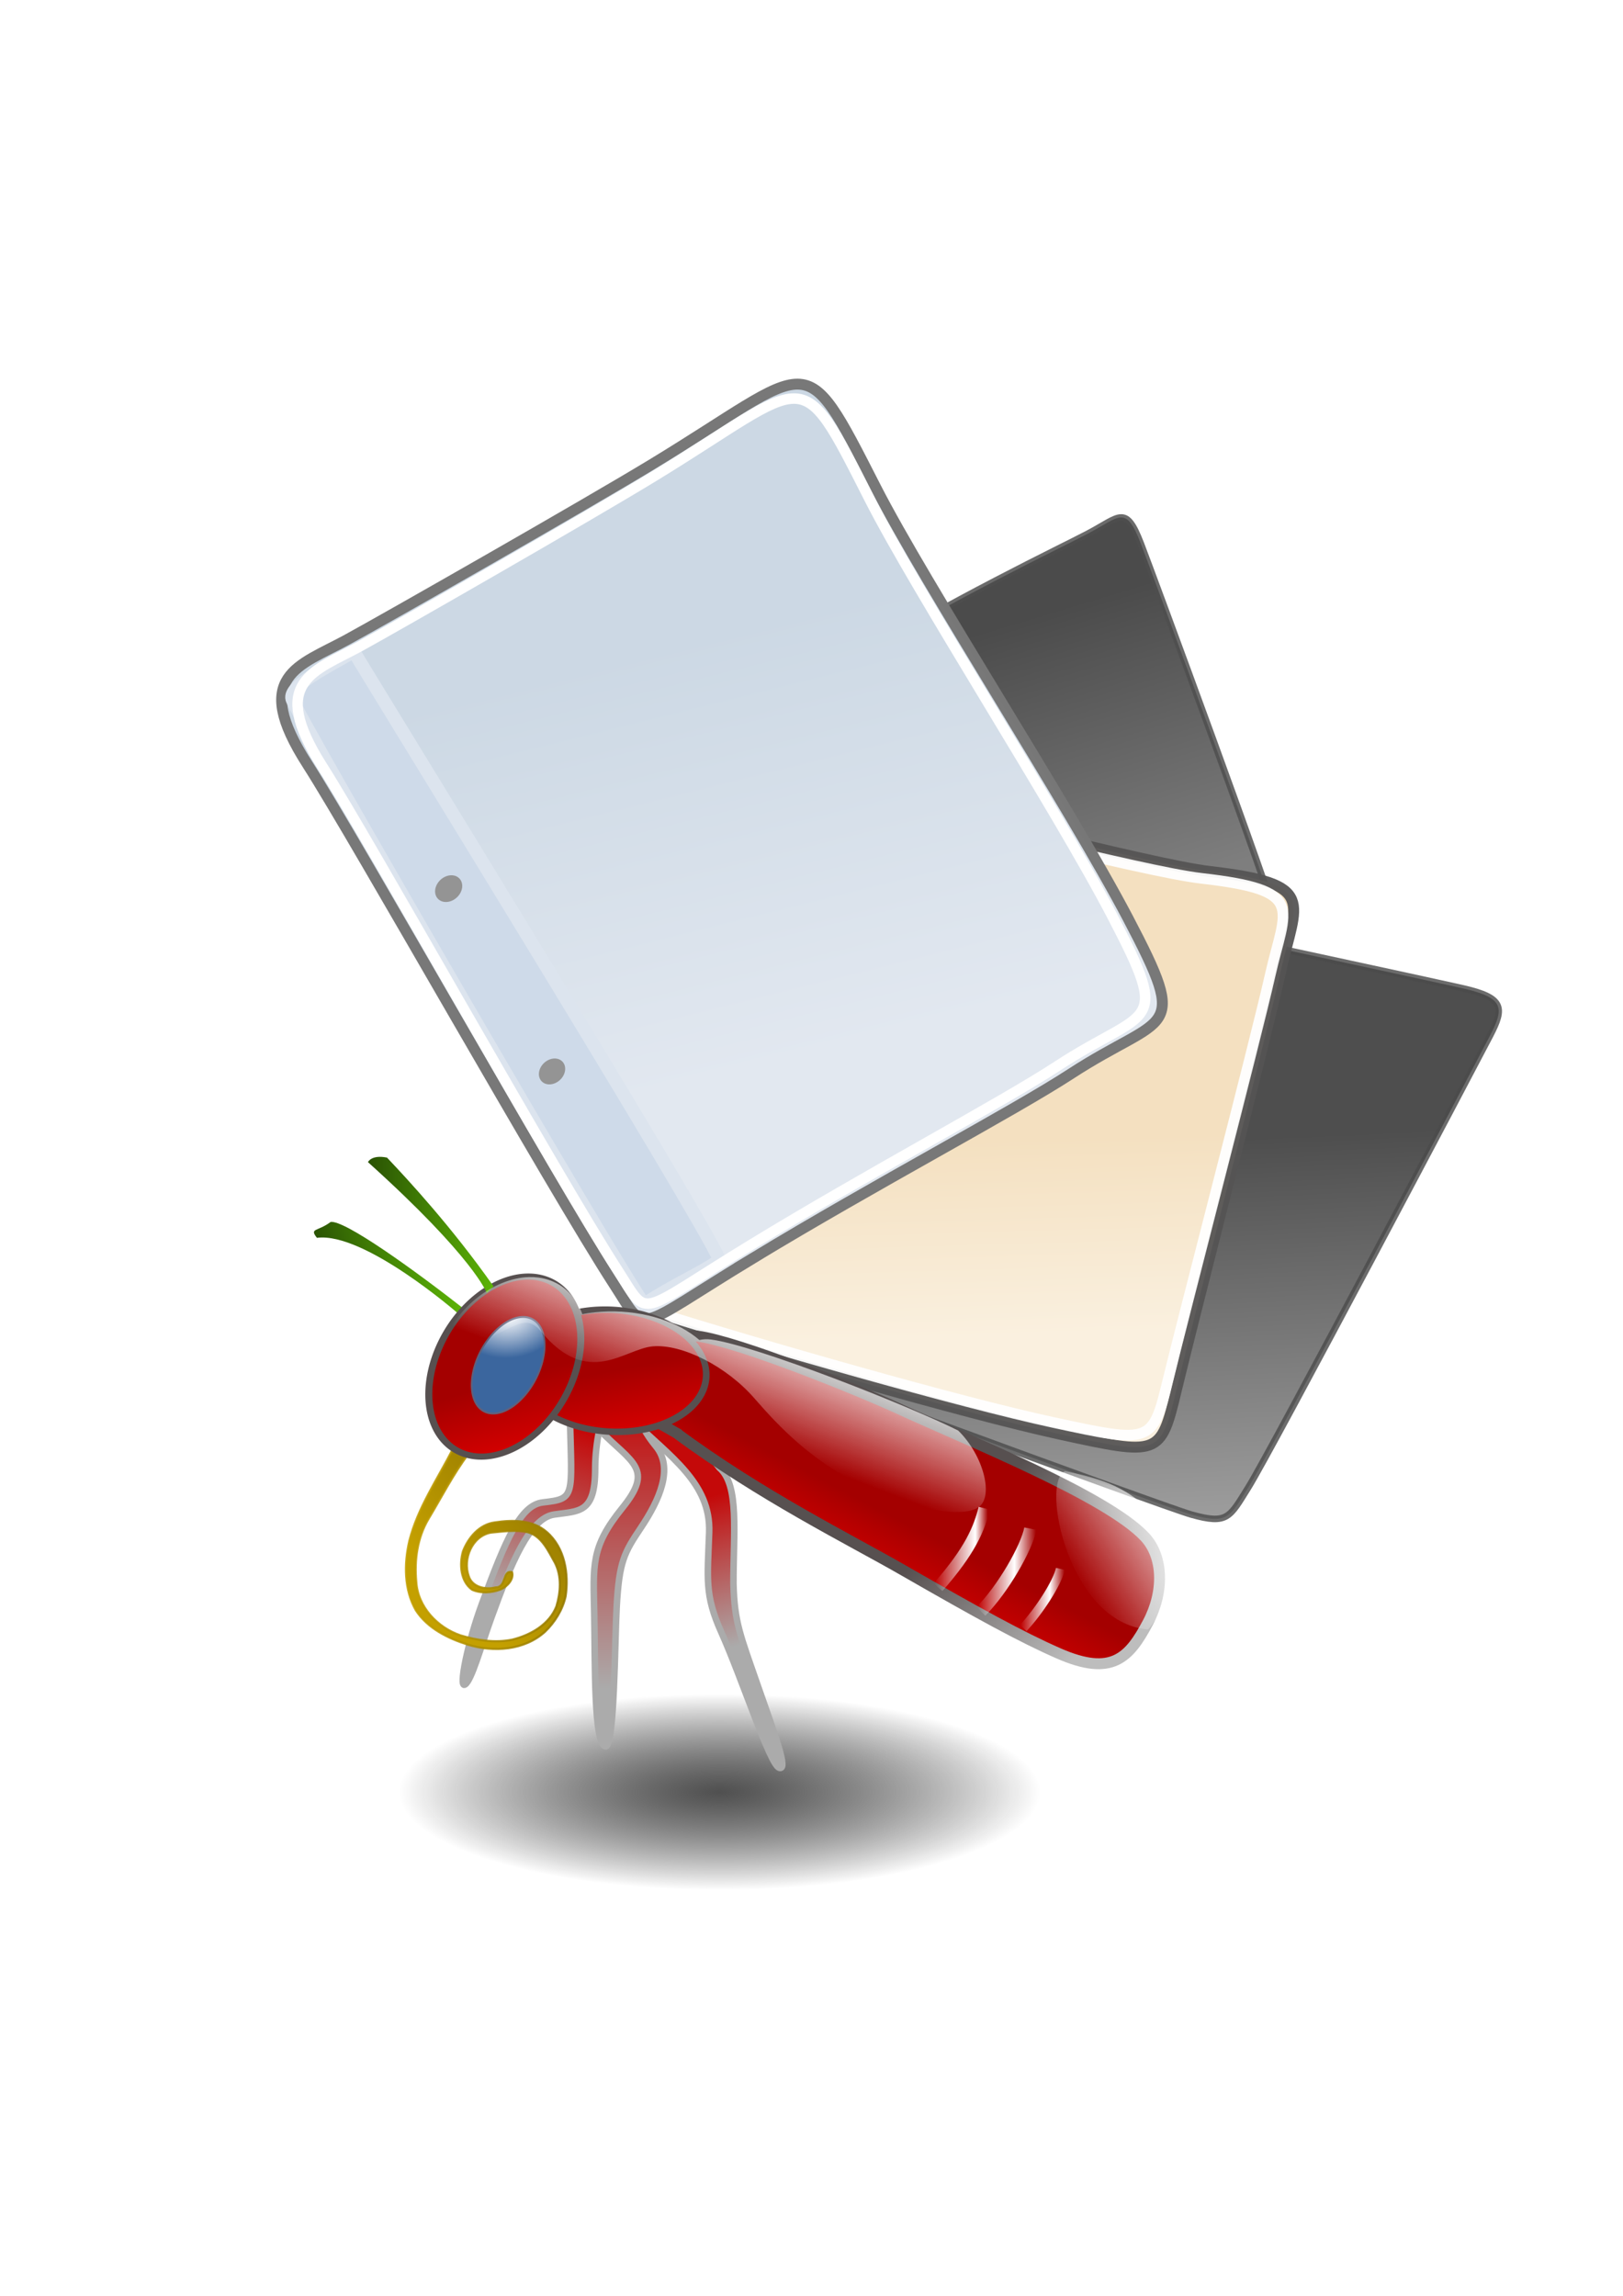 <?xml version="1.0" encoding="UTF-8" standalone="no"?>
<!-- Created with Inkscape (http://www.inkscape.org/) -->

<svg
   xmlns:dc="http://purl.org/dc/elements/1.1/"
   xmlns:cc="http://creativecommons.org/ns#"
   xmlns:rdf="http://www.w3.org/1999/02/22-rdf-syntax-ns#"
   xmlns:svg="http://www.w3.org/2000/svg"
   xmlns="http://www.w3.org/2000/svg"
   xmlns:xlink="http://www.w3.org/1999/xlink"
   xmlns:sodipodi="http://sodipodi.sourceforge.net/DTD/sodipodi-0.dtd"
   xmlns:inkscape="http://www.inkscape.org/namespaces/inkscape"
   width="744.094"
   height="1052.362"
   id="svg2"
   version="1.1"
   inkscape:version="0.47pre4 r22446"
   sodipodi:docname="mnemosyne.svg"
   style="display:inline;enable-background:new">
  <defs
     id="defs4">
    <linearGradient
       id="linearGradient3716">
      <stop
         style="stop-color:#575050;stop-opacity:1;"
         offset="0"
         id="stop3718" />
      <stop
         style="stop-color:#bdbdbd;stop-opacity:1;"
         offset="1"
         id="stop3720" />
    </linearGradient>
    <linearGradient
       id="linearGradient4057">
      <stop
         style="stop-color:#c4a000;stop-opacity:1;"
         offset="0"
         id="stop4059" />
      <stop
         style="stop-color:#937800;stop-opacity:1;"
         offset="1"
         id="stop4061" />
    </linearGradient>
    <linearGradient
       id="linearGradient4017">
      <stop
         style="stop-color:#d80000;stop-opacity:1;"
         offset="0"
         id="stop4019" />
      <stop
         style="stop-color:#a40000;stop-opacity:1;"
         offset="1"
         id="stop4021" />
    </linearGradient>
    <linearGradient
       id="linearGradient3904">
      <stop
         style="stop-color:#c40909;stop-opacity:1;"
         offset="0"
         id="stop3906" />
      <stop
         style="stop-color:#ababab;stop-opacity:1;"
         offset="1"
         id="stop3908" />
    </linearGradient>
    <linearGradient
       inkscape:collect="always"
       id="linearGradient3804">
      <stop
         style="stop-color:#ffffff;stop-opacity:1;"
         offset="0"
         id="stop3806" />
      <stop
         style="stop-color:#ffffff;stop-opacity:0;"
         offset="1"
         id="stop3808" />
    </linearGradient>
    <linearGradient
       inkscape:collect="always"
       id="linearGradient3772">
      <stop
         style="stop-color:#ffffff;stop-opacity:1;"
         offset="0"
         id="stop3774" />
      <stop
         style="stop-color:#ffffff;stop-opacity:0;"
         offset="1"
         id="stop3776" />
    </linearGradient>
    <linearGradient
       id="linearGradient3881">
      <stop
         style="stop-color:#ccd8e4;stop-opacity:1;"
         offset="0"
         id="stop3883" />
      <stop
         style="stop-color:#e2e8f0;stop-opacity:1;"
         offset="1"
         id="stop3885" />
    </linearGradient>
    <linearGradient
       id="linearGradient3873">
      <stop
         style="stop-color:#f4e0c0;stop-opacity:1;"
         offset="0"
         id="stop3875" />
      <stop
         style="stop-color:#faf0df;stop-opacity:1;"
         offset="1"
         id="stop3877" />
    </linearGradient>
    <linearGradient
       id="linearGradient3843">
      <stop
         style="stop-color:#4b4b4b;stop-opacity:1;"
         offset="0"
         id="stop3845" />
      <stop
         style="stop-color:#7e7e7e;stop-opacity:1;"
         offset="1"
         id="stop3847" />
    </linearGradient>
    <linearGradient
       id="linearGradient3835">
      <stop
         style="stop-color:#4e4e4e;stop-opacity:1;"
         offset="0"
         id="stop3837" />
      <stop
         style="stop-color:#a3a3a3;stop-opacity:1;"
         offset="1"
         id="stop3839" />
    </linearGradient>
    <linearGradient
       id="linearGradient3739">
      <stop
         id="stop3741"
         offset="0"
         style="stop-color:#ffffff;stop-opacity:0;" />
      <stop
         style="stop-color:#ffffff;stop-opacity:1;"
         offset="0.661"
         id="stop3743" />
      <stop
         id="stop3745"
         offset="1"
         style="stop-color:#ffffff;stop-opacity:0;" />
    </linearGradient>
    <linearGradient
       id="linearGradient3731">
      <stop
         id="stop3733"
         offset="0"
         style="stop-color:#ffffff;stop-opacity:0;" />
      <stop
         style="stop-color:#ffffff;stop-opacity:1;"
         offset="0.631"
         id="stop3735" />
      <stop
         id="stop3737"
         offset="1"
         style="stop-color:#ffffff;stop-opacity:0;" />
    </linearGradient>
    <linearGradient
       id="linearGradient3637">
      <stop
         style="stop-color:#ffffff;stop-opacity:0;"
         offset="0"
         id="stop3639" />
      <stop
         id="stop3647"
         offset="0.766"
         style="stop-color:#ffffff;stop-opacity:1;" />
      <stop
         style="stop-color:#ffffff;stop-opacity:0;"
         offset="1"
         id="stop3641" />
    </linearGradient>
    <linearGradient
       id="linearGradient5205">
      <stop
         style="stop-color:#295103;stop-opacity:1;"
         offset="0"
         id="stop5207" />
      <stop
         style="stop-color:#5db507;stop-opacity:1;"
         offset="1"
         id="stop5209" />
    </linearGradient>
    <linearGradient
       id="linearGradient3686">
      <stop
         style="stop-color:#ffffff;stop-opacity:1;"
         offset="0"
         id="stop3688" />
      <stop
         style="stop-color:#3b669e;stop-opacity:1;"
         offset="1"
         id="stop3690" />
    </linearGradient>
    <linearGradient
       id="linearGradient3665">
      <stop
         style="stop-color:#505050;stop-opacity:1;"
         offset="0"
         id="stop3667" />
      <stop
         style="stop-color:#000000;stop-opacity:0;"
         offset="1"
         id="stop3669" />
    </linearGradient>
    <inkscape:perspective
       sodipodi:type="inkscape:persp3d"
       inkscape:vp_x="0 : 526.18109 : 1"
       inkscape:vp_y="0 : 1000 : 0"
       inkscape:vp_z="744.09448 : 526.18109 : 1"
       inkscape:persp3d-origin="372.04724 : 350.78739 : 1"
       id="perspective10" />
    <inkscape:perspective
       id="perspective2884"
       inkscape:persp3d-origin="0.5 : 0.33333333 : 1"
       inkscape:vp_z="1 : 0.5 : 1"
       inkscape:vp_y="0 : 1000 : 0"
       inkscape:vp_x="0 : 0.5 : 1"
       sodipodi:type="inkscape:persp3d" />
    <radialGradient
       inkscape:collect="always"
       xlink:href="#linearGradient3665"
       id="radialGradient3671"
       cx="301.429"
       cy="819.505"
       fx="301.429"
       fy="819.505"
       r="120"
       gradientTransform="matrix(1,0,0,0.405,0,487.801)"
       gradientUnits="userSpaceOnUse" />
    <radialGradient
       inkscape:collect="always"
       xlink:href="#linearGradient3686"
       id="radialGradient5201"
       cx="143.376"
       cy="643.096"
       fx="143.376"
       fy="643.096"
       r="28.357"
       gradientTransform="matrix(-0.242,0.818,-0.912,-0.623,772.815,906.026)"
       gradientUnits="userSpaceOnUse" />
    <linearGradient
       inkscape:collect="always"
       xlink:href="#linearGradient5205"
       id="linearGradient5211"
       x1="168.195"
       y1="558.145"
       x2="225.764"
       y2="558.145"
       gradientUnits="userSpaceOnUse"
       gradientTransform="matrix(1.018,0,0,1.025,-3.012,-13.182)" />
    <inkscape:perspective
       id="perspective5221"
       inkscape:persp3d-origin="0.5 : 0.33333333 : 1"
       inkscape:vp_z="1 : 0.5 : 1"
       inkscape:vp_y="0 : 1000 : 0"
       inkscape:vp_x="0 : 0.5 : 1"
       sodipodi:type="inkscape:persp3d" />
    <linearGradient
       inkscape:collect="always"
       xlink:href="#linearGradient5205-9"
       id="linearGradient5211-9"
       x1="168.195"
       y1="558.145"
       x2="225.764"
       y2="558.145"
       gradientUnits="userSpaceOnUse" />
    <linearGradient
       id="linearGradient5205-9">
      <stop
         style="stop-color:#295103;stop-opacity:1;"
         offset="0"
         id="stop5207-0" />
      <stop
         style="stop-color:#5db507;stop-opacity:1;"
         offset="1"
         id="stop5209-0" />
    </linearGradient>
    <linearGradient
       gradientTransform="matrix(0.959,-0.284,0.284,0.959,-171.087,97.917)"
       y2="558.145"
       x2="225.764"
       y1="558.145"
       x1="168.195"
       gradientUnits="userSpaceOnUse"
       id="linearGradient5230"
       xlink:href="#linearGradient5205-9"
       inkscape:collect="always" />
    <inkscape:perspective
       id="perspective5261"
       inkscape:persp3d-origin="0.5 : 0.33333333 : 1"
       inkscape:vp_z="1 : 0.5 : 1"
       inkscape:vp_y="0 : 1000 : 0"
       inkscape:vp_x="0 : 0.5 : 1"
       sodipodi:type="inkscape:persp3d" />
    <inkscape:perspective
       id="perspective5283"
       inkscape:persp3d-origin="0.5 : 0.33333333 : 1"
       inkscape:vp_z="1 : 0.5 : 1"
       inkscape:vp_y="0 : 1000 : 0"
       inkscape:vp_x="0 : 0.5 : 1"
       sodipodi:type="inkscape:persp3d" />
    <linearGradient
       inkscape:collect="always"
       xlink:href="#linearGradient3637"
       id="linearGradient3645"
       x1="430.325"
       y1="708.098"
       x2="452.904"
       y2="708.098"
       gradientUnits="userSpaceOnUse"
       gradientTransform="matrix(1.085,0,0,1.074,-38.52,-50.748)" />
    <inkscape:perspective
       id="perspective3657"
       inkscape:persp3d-origin="0.5 : 0.33333333 : 1"
       inkscape:vp_z="1 : 0.5 : 1"
       inkscape:vp_y="0 : 1000 : 0"
       inkscape:vp_x="0 : 0.5 : 1"
       sodipodi:type="inkscape:persp3d" />
    <linearGradient
       inkscape:collect="always"
       xlink:href="#linearGradient3637-6"
       id="linearGradient3645-3"
       x1="430.325"
       y1="708.098"
       x2="452.904"
       y2="708.098"
       gradientUnits="userSpaceOnUse" />
    <linearGradient
       id="linearGradient3637-6">
      <stop
         style="stop-color:#ffffff;stop-opacity:0;"
         offset="0"
         id="stop3639-3" />
      <stop
         id="stop3647-6"
         offset="0.5"
         style="stop-color:#ffffff;stop-opacity:1;" />
      <stop
         style="stop-color:#ffffff;stop-opacity:0;"
         offset="1"
         id="stop3641-0" />
    </linearGradient>
    <linearGradient
       gradientTransform="matrix(1.192,0,0,1.098,-64.861,-57.212)"
       y2="708.098"
       x2="452.904"
       y1="708.098"
       x1="430.325"
       gradientUnits="userSpaceOnUse"
       id="linearGradient3667"
       xlink:href="#linearGradient3731"
       inkscape:collect="always" />
    <inkscape:perspective
       id="perspective3698"
       inkscape:persp3d-origin="0.5 : 0.33333333 : 1"
       inkscape:vp_z="1 : 0.5 : 1"
       inkscape:vp_y="0 : 1000 : 0"
       inkscape:vp_x="0 : 0.5 : 1"
       sodipodi:type="inkscape:persp3d" />
    <linearGradient
       gradientTransform="translate(21.754,10.061)"
       y2="708.098"
       x2="452.904"
       y1="708.098"
       x1="430.325"
       gradientUnits="userSpaceOnUse"
       id="linearGradient3667-6"
       xlink:href="#linearGradient3637-6-0"
       inkscape:collect="always" />
    <linearGradient
       id="linearGradient3637-6-0">
      <stop
         style="stop-color:#ffffff;stop-opacity:0;"
         offset="0"
         id="stop3639-3-5" />
      <stop
         id="stop3647-6-5"
         offset="0.5"
         style="stop-color:#ffffff;stop-opacity:1;" />
      <stop
         style="stop-color:#ffffff;stop-opacity:0;"
         offset="1"
         id="stop3641-0-3" />
    </linearGradient>
    <linearGradient
       y2="708.098"
       x2="452.904"
       y1="708.098"
       x1="430.325"
       gradientTransform="matrix(0.897,0,0,0.786,81.872,176.74)"
       gradientUnits="userSpaceOnUse"
       id="linearGradient3708"
       xlink:href="#linearGradient3739"
       inkscape:collect="always" />
    <inkscape:perspective
       id="perspective3785"
       inkscape:persp3d-origin="0.5 : 0.33333333 : 1"
       inkscape:vp_z="1 : 0.5 : 1"
       inkscape:vp_y="0 : 1000 : 0"
       inkscape:vp_x="0 : 0.5 : 1"
       sodipodi:type="inkscape:persp3d" />
    <inkscape:perspective
       id="perspective3807"
       inkscape:persp3d-origin="0.5 : 0.33333333 : 1"
       inkscape:vp_z="1 : 0.5 : 1"
       inkscape:vp_y="0 : 1000 : 0"
       inkscape:vp_x="0 : 0.5 : 1"
       sodipodi:type="inkscape:persp3d" />
    <linearGradient
       inkscape:collect="always"
       xlink:href="#linearGradient3835"
       id="linearGradient3841"
       x1="547.54"
       y1="522.649"
       x2="555.96"
       y2="708.66"
       gradientUnits="userSpaceOnUse" />
    <linearGradient
       inkscape:collect="always"
       xlink:href="#linearGradient3843"
       id="linearGradient3849"
       x1="484.486"
       y1="279.037"
       x2="523.672"
       y2="408.561"
       gradientUnits="userSpaceOnUse" />
    <inkscape:perspective
       id="perspective3859"
       inkscape:persp3d-origin="0.5 : 0.33333333 : 1"
       inkscape:vp_z="1 : 0.5 : 1"
       inkscape:vp_y="0 : 1000 : 0"
       inkscape:vp_x="0 : 0.5 : 1"
       sodipodi:type="inkscape:persp3d" />
    <linearGradient
       inkscape:collect="always"
       xlink:href="#linearGradient3873"
       id="linearGradient3879"
       x1="485.482"
       y1="521.863"
       x2="488.12"
       y2="611.425"
       gradientUnits="userSpaceOnUse" />
    <linearGradient
       inkscape:collect="always"
       xlink:href="#linearGradient3881"
       id="linearGradient3887"
       x1="331.011"
       y1="289.523"
       x2="378.871"
       y2="481.729"
       gradientUnits="userSpaceOnUse" />
    <inkscape:perspective
       id="perspective3729"
       inkscape:persp3d-origin="0.5 : 0.33333333 : 1"
       inkscape:vp_z="1 : 0.5 : 1"
       inkscape:vp_y="0 : 1000 : 0"
       inkscape:vp_x="0 : 0.5 : 1"
       sodipodi:type="inkscape:persp3d" />
    <filter
       inkscape:collect="always"
       id="filter3824"
       color-interpolation-filters="sRGB">
      <feGaussianBlur
         inkscape:collect="always"
         stdDeviation="1.205"
         id="feGaussianBlur3826" />
    </filter>
    <filter
       inkscape:collect="always"
       id="filter3864"
       color-interpolation-filters="sRGB">
      <feGaussianBlur
         inkscape:collect="always"
         stdDeviation="2.944"
         id="feGaussianBlur3866" />
    </filter>
    <filter
       inkscape:collect="always"
       id="filter3892"
       x="-0.252"
       width="1.505"
       y="-0.159"
       height="1.318"
       color-interpolation-filters="sRGB">
      <feGaussianBlur
         inkscape:collect="always"
         stdDeviation="1.795"
         id="feGaussianBlur3894" />
    </filter>
    <filter
       inkscape:collect="always"
       id="filter3896"
       x="-0.19"
       width="1.38"
       y="-0.114"
       height="1.227"
       color-interpolation-filters="sRGB">
      <feGaussianBlur
         inkscape:collect="always"
         stdDeviation="1.795"
         id="feGaussianBlur3898" />
    </filter>
    <filter
       inkscape:collect="always"
       id="filter3900"
       x="-0.203"
       width="1.406"
       y="-0.119"
       height="1.238"
       color-interpolation-filters="sRGB">
      <feGaussianBlur
         inkscape:collect="always"
         stdDeviation="1.795"
         id="feGaussianBlur3902" />
    </filter>
    <linearGradient
       inkscape:collect="always"
       xlink:href="#linearGradient3904"
       id="linearGradient3910"
       x1="288.349"
       y1="642.769"
       x2="288.349"
       y2="774.09"
       gradientUnits="userSpaceOnUse" />
    <linearGradient
       inkscape:collect="always"
       xlink:href="#linearGradient3904"
       id="linearGradient3918"
       x1="329.208"
       y1="684.817"
       x2="347.754"
       y2="751.711"
       gradientUnits="userSpaceOnUse" />
    <linearGradient
       inkscape:collect="always"
       xlink:href="#linearGradient3904"
       id="linearGradient3926"
       x1="264.419"
       y1="655.642"
       x2="237.097"
       y2="736.133"
       gradientUnits="userSpaceOnUse" />
    <linearGradient
       inkscape:collect="always"
       xlink:href="#linearGradient3772"
       id="linearGradient3961"
       gradientUnits="userSpaceOnUse"
       gradientTransform="matrix(1.028,0,0,1.032,-7.869,-21.844)"
       x1="363.03"
       y1="614.696"
       x2="344.682"
       y2="661.614" />
    <linearGradient
       inkscape:collect="always"
       xlink:href="#linearGradient3804"
       id="linearGradient3963"
       gradientUnits="userSpaceOnUse"
       x1="537.845"
       y1="711.129"
       x2="501.594"
       y2="733.155" />
    <linearGradient
       inkscape:collect="always"
       xlink:href="#linearGradient4017"
       id="linearGradient4023"
       x1="380.928"
       y1="717.468"
       x2="396.214"
       y2="688.241"
       gradientUnits="userSpaceOnUse" />
    <filter
       inkscape:collect="always"
       id="filter4037"
       color-interpolation-filters="sRGB">
      <feBlend
         inkscape:collect="always"
         mode="darken"
         in2="BackgroundImage"
         id="feBlend4039" />
    </filter>
    <linearGradient
       inkscape:collect="always"
       xlink:href="#linearGradient4017"
       id="linearGradient4047"
       x1="222.909"
       y1="658.35"
       x2="201.525"
       y2="661.938"
       gradientUnits="userSpaceOnUse" />
    <linearGradient
       inkscape:collect="always"
       xlink:href="#linearGradient4017"
       id="linearGradient4055"
       x1="212.902"
       y1="690.673"
       x2="197.311"
       y2="671.032"
       gradientUnits="userSpaceOnUse" />
    <linearGradient
       inkscape:collect="always"
       xlink:href="#linearGradient4057"
       id="linearGradient4063"
       x1="197.538"
       y1="719.08"
       x2="247.604"
       y2="674.855"
       gradientUnits="userSpaceOnUse" />
    <linearGradient
       inkscape:collect="always"
       xlink:href="#linearGradient4057"
       id="linearGradient4071"
       x1="185.617"
       y1="709.85"
       x2="260.294"
       y2="709.85"
       gradientUnits="userSpaceOnUse" />
    <linearGradient
       inkscape:collect="always"
       xlink:href="#linearGradient3716"
       id="linearGradient3722"
       x1="420.925"
       y1="714.359"
       x2="476.899"
       y2="774.681"
       gradientUnits="userSpaceOnUse" />
  </defs>
  <sodipodi:namedview
     id="base"
     pagecolor="#ffffff"
     bordercolor="#666666"
     borderopacity="1.0"
     inkscape:pageopacity="0.0"
     inkscape:pageshadow="2"
     inkscape:zoom="0.63604381"
     inkscape:cx="235.3873"
     inkscape:cy="460.43042"
     inkscape:document-units="px"
     inkscape:current-layer="layer3"
     showgrid="false"
     inkscape:window-width="1440"
     inkscape:window-height="874"
     inkscape:window-x="0"
     inkscape:window-y="1"
     inkscape:window-maximized="1" />
  <g
     inkscape:groupmode="layer"
     id="layer3"
     inkscape:label="Bug"
     style="display:inline;filter:url(#filter4037)">
    <g
       id="g4763">
      <path
         transform="matrix(1.226,0,0,0.926,-39.609,62.401)"
         d="m 421.429,819.505 a 120,48.571 0 1 1 -240,0 120,48.571 0 1 1 240,0 z"
         sodipodi:ry="48.57143"
         sodipodi:rx="120"
         sodipodi:cy="819.50507"
         sodipodi:cx="301.42856"
         id="path2891"
         style="fill:url(#radialGradient3671);fill-opacity:1;display:inline;enable-background:new"
         sodipodi:type="arc" />
      <path
         sodipodi:nodetypes="csssscc"
         id="path2854"
         d="m 293.862,601.717 c 41.123,15.85 239.582,88.938 252.31,92.528 16.706,4.712 17.563,1.285 26.131,-12.423 10.453,-16.726 104.522,-194.908 110.948,-207.331 6.426,-12.423 6.426,-17.135 -12.423,-21.418 -16.927,-3.847 -118.658,-25.702 -118.658,-25.702 L 293.862,601.717 z"
         style="fill:url(#linearGradient3841);fill-opacity:1;stroke:#4b4b4b;stroke-width:3;stroke-linecap:butt;stroke-linejoin:miter;stroke-miterlimit:4;stroke-opacity:0.816;stroke-dasharray:none" />
      <path
         sodipodi:nodetypes="cssscc"
         id="path2852"
         d="m 383.819,306.999 c 53.118,-32.556 102.703,-55.897 115.231,-62.542 14.594,-7.74 17.05,-13.195 23.989,4.712 4.715,12.168 62.114,167.493 62.114,172.633 0,5.14 -112.233,71.109 -112.233,71.109 L 383.819,306.999 z"
         style="fill:url(#linearGradient3849);fill-opacity:1;stroke:#4e4e4e;stroke-width:3;stroke-linecap:butt;stroke-linejoin:miter;stroke-miterlimit:4;stroke-opacity:0.835;stroke-dasharray:none" />
      <path
         sodipodi:nodetypes="csssssc"
         id="path5305"
         d="m 297.857,604.505 c 51.429,16.429 143.941,43.25 187.857,52.857 45.714,10 46.429,10 53.571,-20 7.143,-30 40.714,-160 47.857,-192.143 7.143,-32.143 17.143,-40 -32.143,-45.714 -28.699,-3.327 -130,-31.429 -151.429,-31.429 -21.429,0 -105,236.429 -105.714,236.429 z"
         style="fill:url(#linearGradient3879);fill-opacity:1;stroke:#555454;stroke-width:5;stroke-linecap:butt;stroke-linejoin:miter;stroke-miterlimit:4;stroke-opacity:0.945;stroke-dasharray:none" />
      <path
         sodipodi:nodetypes="csssssc"
         id="path5305-4"
         d="m 298.814,600.919 c 50.409,15.891 141.089,41.836 184.134,51.128 44.808,9.673 45.509,9.673 52.51,-19.346 7.001,-29.019 39.907,-154.766 46.909,-185.858 7.001,-31.091 16.803,-38.692 -31.506,-44.219 -28.13,-3.219 -127.424,-30.401 -148.428,-30.401 -21.004,0 -102.919,228.695 -103.619,228.695 z"
         style="fill:none;stroke:#ffffff;stroke-width:4.869;stroke-linecap:butt;stroke-linejoin:miter;stroke-miterlimit:4;stroke-opacity:0.945;stroke-dasharray:none;display:inline" />
      <path
         sodipodi:nodetypes="csssssssz"
         id="path5303"
         d="m 345.472,576.58 c 55.811,-33.84 119.098,-67.18 145.462,-84.348 43.437,-28.284 54.847,-16.725 26.264,-71.216 -27.079,-51.622 -93.097,-153.314 -115.656,-197.508 -34.067,-66.738 -27.591,-56.203 -102.764,-10.581 -30.532,18.529 -122.551,70.963 -139.678,80.305 -22.223,12.122 -44.162,16.495 -18.234,56.987 22.703,35.456 110.967,192.725 140.967,238.988 15.046,23.202 7.829,21.213 63.64,-12.627 z"
         style="fill:url(#linearGradient3887);fill-opacity:1;stroke:#777777;stroke-width:5;stroke-linecap:butt;stroke-linejoin:miter;stroke-miterlimit:4;stroke-opacity:0.992;stroke-dasharray:none" />
      <path
         sodipodi:nodetypes="ccccc"
         id="path3821"
         d="m 162.206,298.635 c 6.3,10.878 158.278,257.185 167.728,278.941 -10.237,6.993 -18.899,10.101 -34.648,20.202 C 283.474,582.238 135.432,326.607 133.857,320.391 c -1.575,-6.216 16.537,-14.763 28.348,-21.756 z"
         style="fill:#cedae9;fill-opacity:1;stroke:#dce4ee;stroke-width:6;stroke-linecap:butt;stroke-linejoin:miter;stroke-miterlimit:4;stroke-opacity:1;stroke-dasharray:none;display:inline" />
      <path
         sodipodi:nodetypes="csszzcccc"
         id="path2850"
         d="m 290.006,650.98 c 17.135,16.706 35.925,28.789 35.126,51.404 -0.757,21.441 -2.142,28.701 5.569,45.836 9.559,21.242 22.272,60.771 26.559,62.114 4.287,1.343 -1.792,-14.541 -9.853,-37.697 -8.061,-23.155 -10.709,-29.129 -11.138,-46.692 -0.064,-23.228 2.808,-45.178 -6.426,-53.118 -10.281,-12.423 -26.131,-38.553 -26.131,-38.553 l -13.708,16.706 z"
         style="fill:url(#linearGradient3918);fill-opacity:1;stroke:#ababab;stroke-width:3;stroke-linecap:butt;stroke-linejoin:miter;stroke-miterlimit:4;stroke-opacity:1;stroke-dasharray:none" />
      <path
         sodipodi:nodetypes="csssssscc"
         id="path2848"
         d="m 275.013,655.692 c 14.993,14.993 24.845,17.563 10.281,35.555 -14.565,17.992 -13.273,26.07 -12.851,48.834 0.428,23.132 -0.224,59.425 5.14,60.4 4.189,0.762 4.284,-48.406 5.14,-63.827 1.164,-20.958 3.394,-24.83 11.138,-36.411 8.654,-12.942 14.993,-27.416 6.854,-37.268 -9.455,-11.445 -9.424,-19.705 -9.424,-19.705 l -16.278,12.423 z"
         style="fill:url(#linearGradient3910);fill-opacity:1;stroke:#ababab;stroke-width:3;stroke-linecap:butt;stroke-linejoin:miter;stroke-miterlimit:4;stroke-opacity:1;stroke-dasharray:none" />
      <path
         sodipodi:nodetypes="csssssscc"
         id="path2846"
         d="m 261.305,650.123 c 0.857,36.411 2.57,36.84 -12.423,38.553 -10.294,1.176 -16.95,16.84 -27.844,46.264 -6.679,18.038 -10.937,39.216 -7.85,37.236 3.073,-1.971 7.203,-17.192 12.134,-30.811 8.996,-24.845 17.482,-45.459 28.701,-47.121 11.566,-1.713 18.848,-0.428 18.848,-20.99 0,-12.858 3.427,-24.417 3.427,-24.417 l -14.993,1.285 z"
         style="fill:url(#linearGradient3926);fill-opacity:1;stroke:#ababab;stroke-width:3;stroke-linecap:butt;stroke-linejoin:miter;stroke-miterlimit:4;stroke-opacity:1;stroke-dasharray:none" />
      <path
         id="path2845"
         d="m 207.709,664.049 c -7.051,13.86 -16.131,26.956 -20.01,42.198 -2.445,10.505 -2.491,22.329 2.994,31.924 5.378,8.243 14.736,12.857 23.867,15.714 11.768,3.573 25.847,2.641 35.298,-5.927 4.549,-4.344 8.05,-10.043 9.445,-16.207 1.548,-10.334 -0.357,-22.357 -8.653,-29.509 -6.468,-5.703 -15.704,-5.586 -23.742,-4.396 -7.115,0.873 -12.224,6.959 -14.647,13.294 -1.661,5.883 -1.161,13.672 4.175,17.542 4.009,1.816 8.892,1.416 12.965,-0.069 2.982,-1.22 6.25,-4.545 5.383,-7.891 -4.511,-1.342 -2.499,7.053 -7.529,6.925 -4.622,1.156 -10.76,-0.042 -12.376,-5.177 -2.798,-7.813 1.533,-18.397 10.207,-19.953 5.654,-0.531 11.504,-1.404 17.114,-0.131 6.354,1.963 9.195,8.679 12.241,13.985 3.149,6.159 2.589,13.577 0.652,20.002 -3.292,8.338 -11.912,13.177 -20.248,15.213 -7.894,1.636 -16.127,0.321 -23.759,-1.953 -10.56,-3.603 -19.598,-13.108 -20.248,-24.6 -0.936,-9.876 0.473,-20.178 5.607,-28.805 6.01,-9.995 11.313,-20.469 18.335,-29.813 0.829,-3.29 -5.255,-2.538 -7.071,-2.367 z"
         style="fill:url(#linearGradient4063);fill-opacity:1;stroke:url(#linearGradient4071);stroke-width:1px;stroke-linecap:butt;stroke-linejoin:miter;stroke-opacity:0.871" />
      <path
         sodipodi:nodetypes="csssssscc"
         id="path5297"
         d="m 310.117,656.887 c 38.891,28.789 79.415,48.769 103.541,62.629 35.093,20.161 54.659,30.914 71.721,38.386 24.46,10.711 32.325,2.02 40.911,-14.142 7.361,-13.856 7.32,-30.056 -1.515,-39.396 -17.678,-18.688 -80.812,-43.942 -112.632,-58.589 -18.426,-8.482 -73.236,-30.81 -92.429,-33.335 -19.193,-2.525 -27.274,34.345 -27.274,34.345 l 17.678,10.102 z"
         style="fill:url(#linearGradient4023);fill-opacity:1;stroke:url(#linearGradient3722);stroke-width:5;stroke-linecap:butt;stroke-linejoin:miter;stroke-miterlimit:4;stroke-opacity:1;stroke-dasharray:none" />
      <path
         transform="matrix(0.214,1.385,-1.405,0.033,1167.176,327.372)"
         d="m 221.728,661.938 a 20.203,30.81 0 1 1 -40.406,0 20.203,30.81 0 1 1 40.406,0 z"
         sodipodi:ry="30.809652"
         sodipodi:rx="20.203051"
         sodipodi:cy="661.93823"
         sodipodi:cx="201.52544"
         id="path5251-9"
         style="fill:url(#linearGradient4047);fill-opacity:1;stroke:#575050;stroke-width:2.146;stroke-miterlimit:4;stroke-opacity:1;stroke-dasharray:none;display:inline"
         sodipodi:type="arc" />
      <path
         sodipodi:nodetypes="ccccc"
         id="path5203-6"
         d="m 214.792,601.599 c -25.435,-20.014 -56.952,-42.48 -63.209,-41.472 -6.025,4.515 -9.826,2.725 -6.29,7.271 21.709,-2.798 64.422,34.431 64.422,34.431 l 5.077,-0.23 z"
         style="fill:url(#linearGradient5230);fill-opacity:1;stroke:none;display:inline" />
      <path
         transform="matrix(1.476,0.466,-0.585,1.304,321.218,-330.657)"
         d="m 221.728,661.938 a 20.203,30.81 0 1 1 -40.406,0 20.203,30.81 0 1 1 40.406,0 z"
         sodipodi:ry="30.809652"
         sodipodi:rx="20.203051"
         sodipodi:cy="661.93823"
         sodipodi:cx="201.52544"
         id="path5251"
         style="fill:url(#linearGradient4055);fill-opacity:1;stroke:#575050;stroke-width:2.024;stroke-miterlimit:4;stroke-opacity:1;stroke-dasharray:none"
         sodipodi:type="arc" />
      <path
         inkscape:transform-center-y="2.2716503"
         inkscape:transform-center-x="38.271727"
         transform="matrix(0.451,-0.723,0.619,0.513,-220.506,393.338)"
         d="m 158.571,637.362 a 27.857,17.857 0 1 1 -55.714,0 27.857,17.857 0 1 1 55.714,0 z"
         sodipodi:ry="17.857143"
         sodipodi:rx="27.857143"
         sodipodi:cy="637.36218"
         sodipodi:cx="130.71428"
         id="path3684"
         style="fill:url(#radialGradient5201);fill-opacity:1;stroke:#61607a;stroke-width:1;stroke-miterlimit:4;stroke-opacity:1;stroke-dasharray:none"
         sodipodi:type="arc" />
      <path
         sodipodi:nodetypes="ccccc"
         id="path5203"
         d="m 226.274,589.637 c -19.048,-27.063 -38.859,-48.478 -48.839,-59.01 -7.185,-1.455 -8.74,2.071 -8.74,2.071 48.839,43.999 54.494,60.045 54.494,60.045 l 3.085,-3.106 z"
         style="fill:url(#linearGradient5211);fill-opacity:1;stroke:none" />
      <path
         transform="matrix(0.477,-0.294,0.252,0.512,-1.11,256.444)"
         d="m 225.158,417.133 a 11.965,9.789 0 1 1 -23.93,0 11.965,9.789 0 1 1 23.93,0 z"
         sodipodi:ry="9.7894907"
         sodipodi:rx="11.964932"
         sodipodi:cy="417.13303"
         sodipodi:cx="213.19334"
         id="path3747"
         style="fill:#949494;fill-opacity:1;stroke:none"
         sodipodi:type="arc" />
      <path
         transform="matrix(0.462,-0.285,0.244,0.496,52.816,344.995)"
         d="m 225.158,417.133 a 11.965,9.789 0 1 1 -23.93,0 11.965,9.789 0 1 1 23.93,0 z"
         sodipodi:ry="9.7894907"
         sodipodi:rx="11.964932"
         sodipodi:cy="417.13303"
         sodipodi:cx="213.19334"
         id="path3747-6"
         style="fill:#949494;fill-opacity:1;stroke:none;display:inline"
         sodipodi:type="arc" />
      <path
         sodipodi:nodetypes="csssssssz"
         id="path5303-9"
         d="m 344.644,570.417 c 53.709,-32.761 114.612,-65.037 139.983,-81.657 41.8,-27.382 52.781,-16.192 25.275,-68.944 -26.059,-49.976 -89.59,-148.423 -111.3,-191.208 -32.784,-64.609 -26.552,-54.41 -98.894,-10.244 -29.382,17.938 -117.935,68.7 -134.417,77.744 -21.386,11.735 -42.499,15.969 -17.547,55.169 21.848,34.325 106.787,186.577 135.657,231.364 14.479,22.461 7.534,20.537 61.243,-12.224 z"
         style="fill:none;stroke:#ffffff;stroke-width:4.826;stroke-linecap:butt;stroke-linejoin:miter;stroke-miterlimit:4;stroke-opacity:0.992;stroke-dasharray:none;display:inline" />
      <path
         sodipodi:nodetypes="cs"
         id="path2855"
         d="m 430.041,727.558 c 14.826,-16.868 18.843,-26.793 21.245,-36.201"
         style="fill:none;stroke:url(#linearGradient3645);stroke-width:5.343;stroke-linecap:butt;stroke-linejoin:miter;stroke-miterlimit:4;stroke-opacity:1;stroke-dasharray:none;display:inline;filter:url(#filter3900)" />
      <path
         sodipodi:nodetypes="cs"
         id="path2855-4"
         d="m 449.716,738.611 c 10.021,-10.045 20.959,-29.038 22.683,-37.911"
         style="fill:none;stroke:url(#linearGradient3667);stroke-width:5.661;stroke-linecap:butt;stroke-linejoin:miter;stroke-miterlimit:4;stroke-opacity:1;stroke-dasharray:none;display:inline;filter:url(#filter3896)" />
      <path
         sodipodi:nodetypes="cs"
         id="path2855-4-9"
         d="m 469.111,746.274 c 7.261,-7.73 15.633,-20.704 17.07,-27.131"
         style="fill:none;stroke:url(#linearGradient3708);stroke-width:4.155;stroke-linecap:butt;stroke-linejoin:miter;stroke-miterlimit:4;stroke-opacity:1;stroke-dasharray:none;display:inline;filter:url(#filter3892)" />
      <path
         transform="matrix(1.042,0,0,1.013,-8.239,-5.824)"
         sodipodi:nodetypes="cssssscsscscsc"
         d="m 429.49,653.066 c 11.181,11.222 15.918,30.205 8.769,34.847 -9.504,6.172 -39.134,-2.805 -54.788,-11.783 -19.537,-11.204 -31.307,-23.004 -43.607,-37.592 -12.299,-14.588 -31.866,-24.688 -44.725,-23.565 -12.454,1.087 -28.512,19.077 -49.197,-6.733 -9.11,-11.367 -15.095,5.05 -44.37,9.171 5.627,-19.678 23.764,-33.372 39.044,-33.78 2.83,-0.075 5.61,0.29 8.256,1.128 7.408,2.348 12.599,8.044 15.259,15.636 3.576,-0.722 7.388,-1.132 11.372,-1.225 16.091,-0.375 31.028,4.811 40.122,12.928 1.595,-0.368 3.265,-0.461 5.043,-0.226 19.729,2.605 87.644,30.198 108.821,41.193 z"
         style="opacity:0.939;fill:url(#linearGradient3961);fill-opacity:1;stroke:none;display:inline;filter:url(#filter3864)"
         id="path3754" />
      <path
         transform="matrix(1.371,0,0,1.324,-189.686,-240.274)"
         sodipodi:nodetypes="ccsc"
         d="m 522.25,745.603 c -26.649,-2.175 -36.038,-51.101 -27.766,-54.808 13.518,2.831 21.346,6.068 30.185,15.412 8.835,9.34 5.485,30.979 -2.419,39.397 z"
         style="opacity:0.939;fill:url(#linearGradient3963);fill-opacity:1;stroke:none;display:inline;filter:url(#filter3824)"
         id="path3761" />
    </g>
  </g>
</svg>
